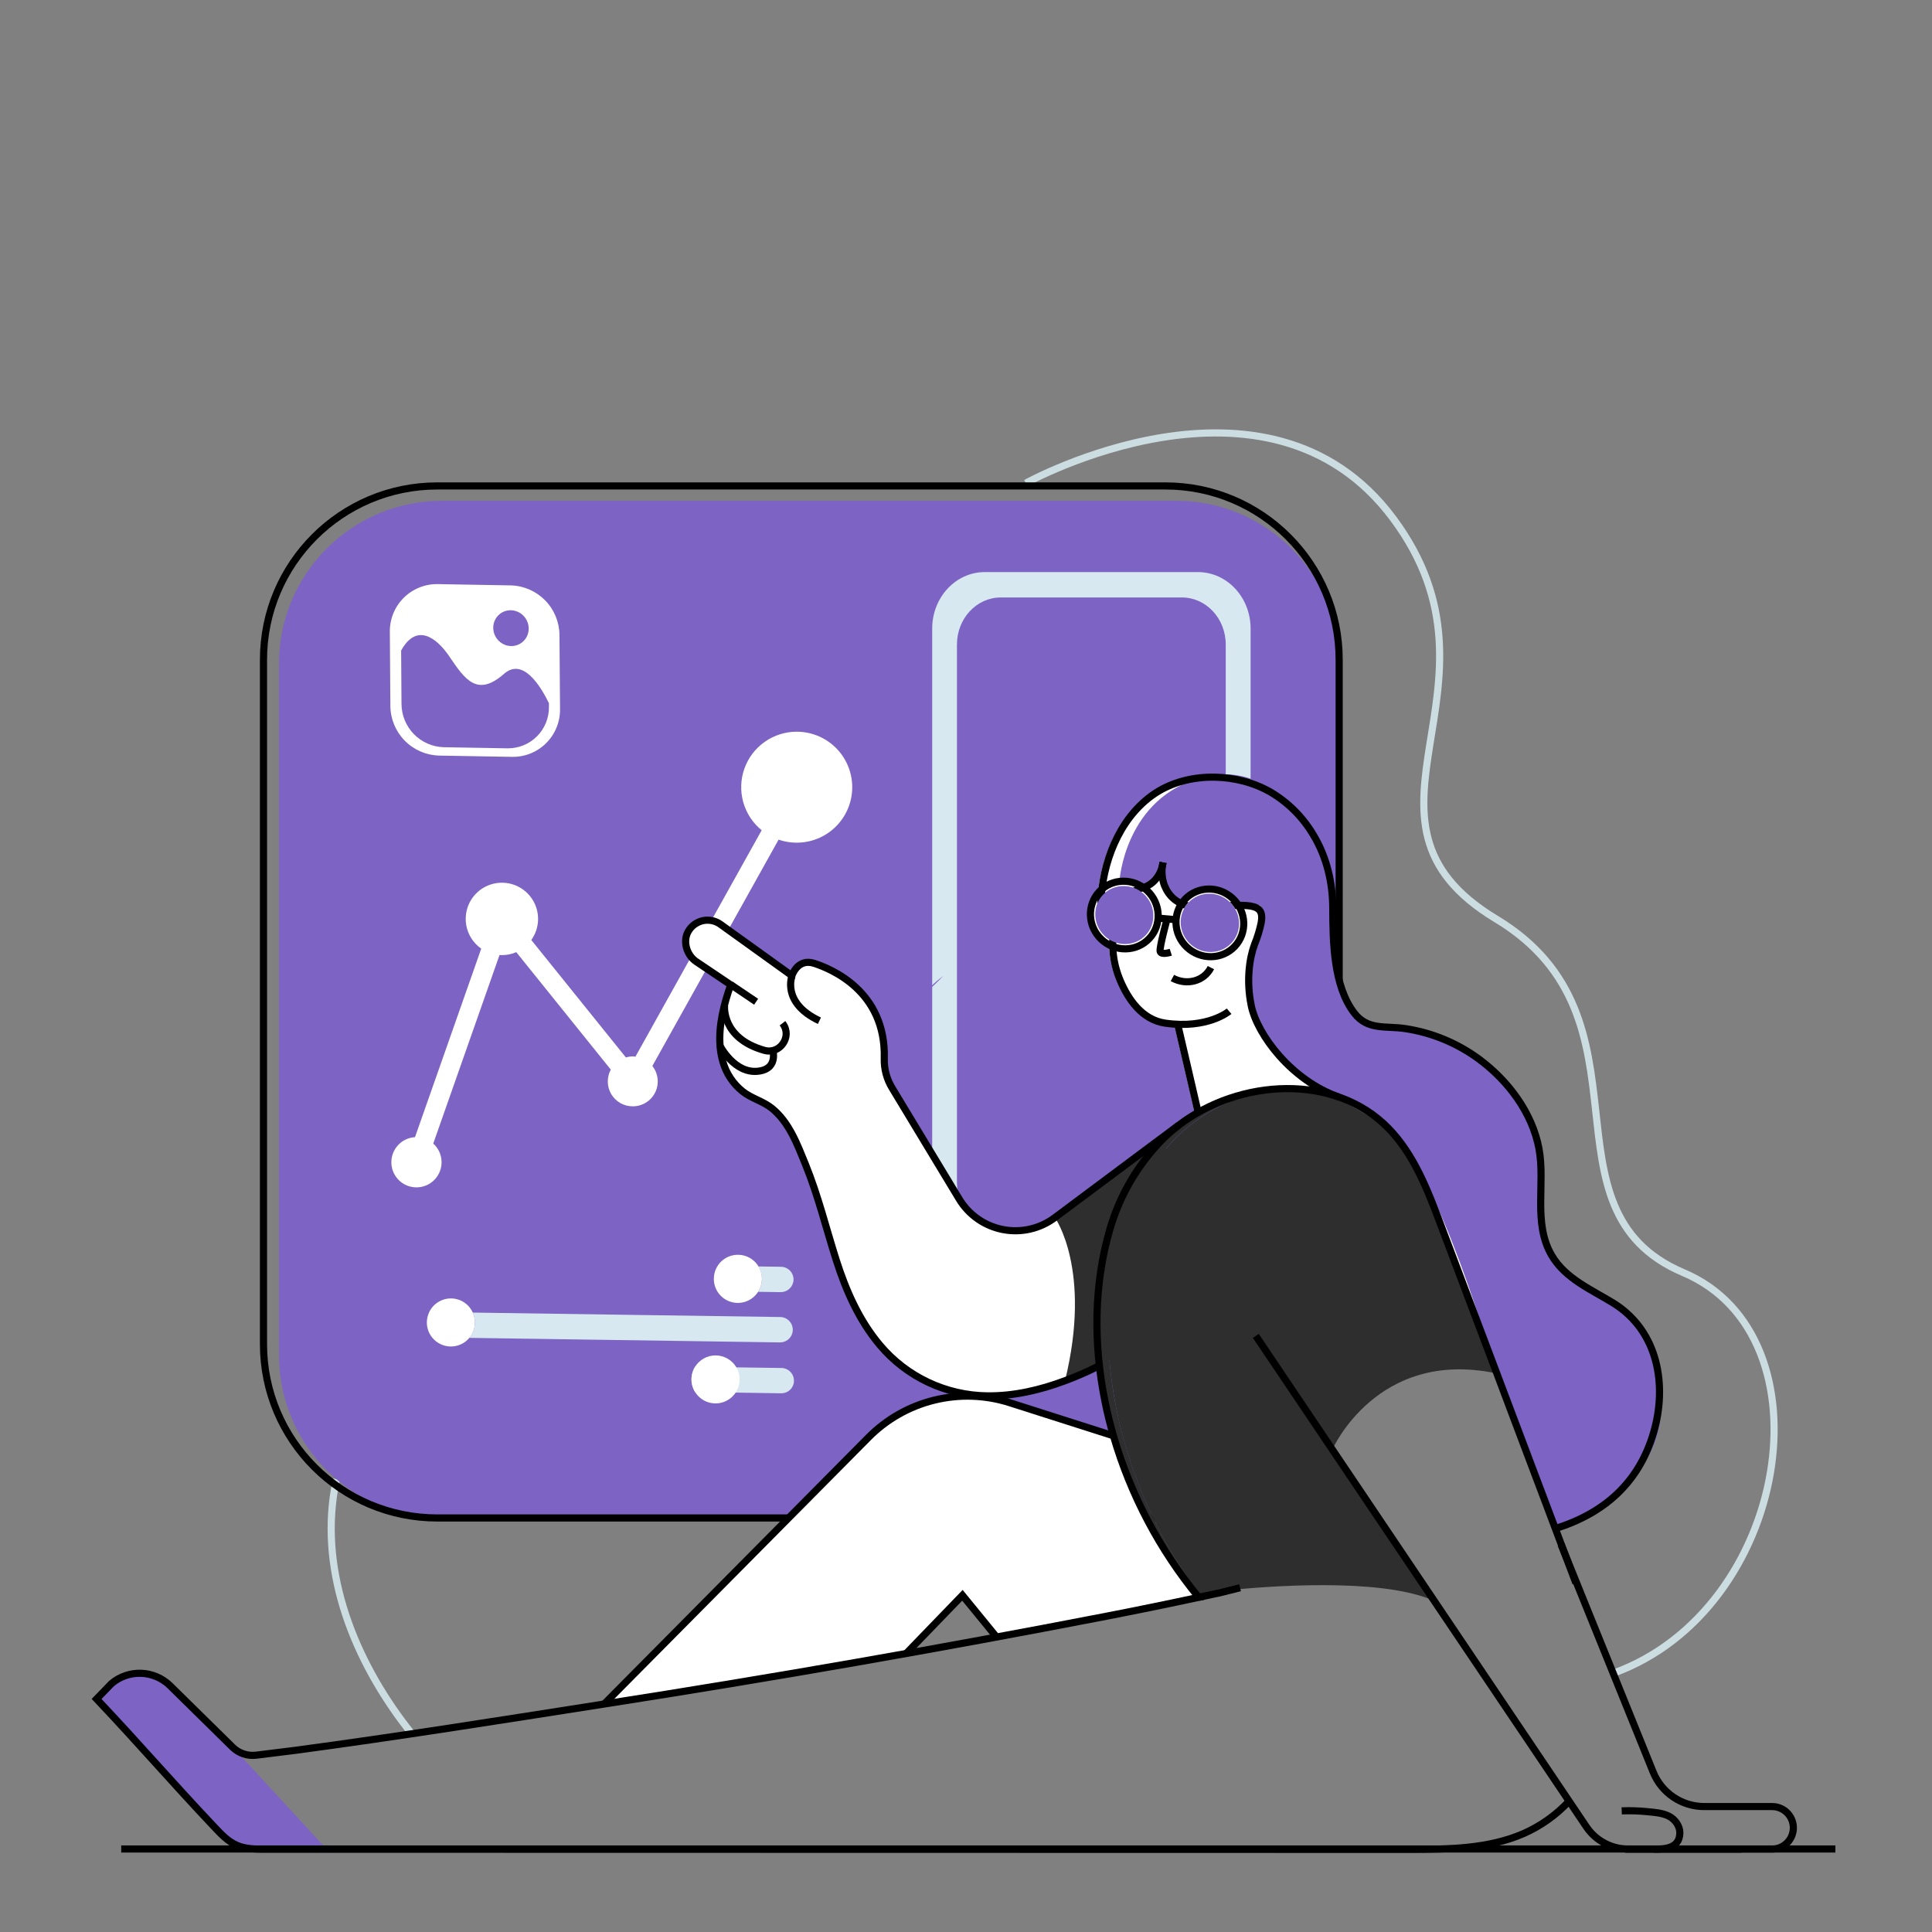 <svg width="354" height="354" viewBox="0 0 354 354" fill="none" xmlns="http://www.w3.org/2000/svg">
<rect x="0" y="0" width="354" height="354" fill="#808080" stroke="none"/>
<path d="M187.974 88.525C187.974 88.525 232.224 64.021 255.266 94.993C278.307 125.964 243.853 150.153 274.123 168.377C304.394 186.601 281.015 221.572 308.461 233.191C335.907 244.809 327.758 295.01 295.59 306.593" stroke="#CCDDE2" stroke-width="1.308" stroke-miterlimit="10"/>
<path d="M61.66 271.04C61.575 271.394 61.504 271.72 61.444 272.07C61.299 272.799 61.164 273.539 61.069 274.29C58.945 289.947 65.819 305.651 75.448 317.669" stroke="#CCDDE2" stroke-width="1.308" stroke-miterlimit="10"/>
<path d="M215.504 91.76H80.981C64.486 91.76 51.114 105.132 51.114 121.627V248.271C51.114 264.766 64.486 278.138 80.981 278.138H215.504C231.999 278.138 245.371 264.766 245.371 248.271V121.627C245.371 105.132 231.999 91.76 215.504 91.76Z" fill="#7D63C4"/>
<path d="M213.526 89.038H80.128C62.538 89.038 48.278 103.298 48.278 120.887V246.288C48.278 263.878 62.538 278.138 80.128 278.138H213.526C231.115 278.138 245.375 263.878 245.375 246.288V120.887C245.375 103.298 231.115 89.038 213.526 89.038Z" stroke="black" stroke-width="1.308" stroke-miterlimit="10"/>
<path d="M211.685 95.424H84.801C68.305 95.424 54.934 108.796 54.934 125.291V244.603C54.934 261.099 68.305 274.47 84.801 274.47H211.685C228.18 274.47 241.552 261.099 241.552 244.603V125.291C241.552 108.796 228.18 95.424 211.685 95.424Z" fill="#7D63C4"/>
<path d="M219.504 104.823H180.43C175.12 104.823 170.805 109.46 170.805 115.17V219.554C170.805 225.275 175.12 229.916 180.43 229.916H219.504C224.814 229.916 229.147 225.275 229.147 219.554V115.17C229.147 109.46 224.829 104.823 219.504 104.823ZM224.599 216.648C224.599 221.42 221.009 225.275 216.57 225.275H183.372C178.933 225.275 175.343 221.42 175.343 216.648V118.102C175.343 113.333 178.933 109.475 183.372 109.475H216.563C221.002 109.475 224.591 113.333 224.591 118.102L224.599 216.648Z" fill="#D7E8F0"/>
<path d="M131.422 236.589L74.156 235.764C73.54 235.754 72.953 235.5 72.524 235.057C72.095 234.614 71.859 234.019 71.869 233.403C71.869 233.191 71.9 232.98 71.961 232.776C72.108 232.291 72.408 231.867 72.816 231.568C73.225 231.268 73.72 231.11 74.227 231.116L131.493 231.959C131.058 232.621 130.814 233.39 130.785 234.182C130.762 235.029 130.983 235.864 131.422 236.589V236.589Z" fill="#7D63C4"/>
<path d="M145.303 235.088C145.157 235.573 144.857 235.998 144.449 236.3C144.042 236.601 143.547 236.762 143.04 236.759L138.906 236.699C139.348 236.007 139.589 235.206 139.602 234.385C139.614 233.564 139.398 232.755 138.977 232.051L143.111 232.111C143.728 232.122 144.314 232.376 144.743 232.819C145.173 233.261 145.409 233.856 145.402 234.472C145.399 234.681 145.366 234.889 145.303 235.088V235.088Z" fill="#D7E8F0"/>
<path d="M145.168 244.31C145.023 244.794 144.724 245.218 144.317 245.518C143.909 245.817 143.415 245.976 142.91 245.97L85.997 245.138C86.629 244.391 86.988 243.451 87.017 242.472C87.044 241.794 86.909 241.12 86.624 240.504L142.973 241.318C143.589 241.33 144.175 241.585 144.603 242.028C145.032 242.47 145.268 243.064 145.26 243.68C145.26 243.893 145.229 244.105 145.168 244.31V244.31Z" fill="#D7E8F0"/>
<path d="M79.154 245.035L74.025 244.968C73.41 244.96 72.823 244.708 72.393 244.267C71.964 243.826 71.727 243.233 71.735 242.618C71.736 242.402 71.768 242.187 71.83 241.98C71.973 241.496 72.272 241.072 72.679 240.774C73.086 240.475 73.58 240.318 74.085 240.327L78.655 240.402C78.392 240.956 78.242 241.558 78.216 242.172C78.177 243.208 78.51 244.224 79.154 245.035Z" fill="#7D63C4"/>
<path d="M127.369 255.064L74.234 254.292C73.619 254.278 73.035 254.022 72.607 253.58C72.179 253.138 71.942 252.546 71.947 251.931C71.949 251.722 71.983 251.515 72.046 251.315C72.192 250.829 72.491 250.404 72.898 250.103C73.306 249.801 73.801 249.641 74.308 249.644L127.362 250.427C126.928 251.122 126.698 251.926 126.698 252.745C126.698 253.565 126.928 254.369 127.362 255.064H127.369Z" fill="#7D63C4"/>
<path d="M145.391 253.638C145.246 254.124 144.946 254.549 144.536 254.848C144.126 255.147 143.629 255.304 143.122 255.294L134.793 255.167L127.359 255.064C126.924 254.369 126.694 253.565 126.694 252.745C126.694 251.926 126.924 251.122 127.359 250.427L134.92 250.54L143.189 250.657C143.804 250.667 144.389 250.92 144.818 251.36C145.246 251.801 145.483 252.393 145.476 253.007C145.481 253.221 145.452 253.433 145.391 253.638Z" fill="#D7E8F0"/>
<path d="M138.906 236.699C138.386 237.513 137.613 238.134 136.705 238.465C135.797 238.797 134.805 238.82 133.883 238.532C132.961 238.243 132.159 237.659 131.602 236.87C131.044 236.081 130.762 235.13 130.799 234.164C130.819 233.586 130.952 233.017 131.192 232.49C131.432 231.964 131.773 231.49 132.196 231.095C132.619 230.7 133.116 230.393 133.658 230.191C134.2 229.989 134.777 229.895 135.355 229.916C135.934 229.935 136.503 230.068 137.03 230.307C137.557 230.546 138.031 230.887 138.426 231.311C138.821 231.734 139.128 232.231 139.33 232.774C139.532 233.316 139.625 233.893 139.603 234.472C139.573 235.263 139.333 236.032 138.906 236.699V236.699Z" fill="white"/>
<g opacity="0.72">
<path opacity="0.72" d="M137.246 233.994C137.149 234.524 136.903 235.015 136.538 235.41C136.36 235.611 136.165 235.795 135.953 235.959C135.84 236.04 135.245 236.525 135.118 236.465C134.325 236.065 133.32 235.049 133.196 234.068C133.176 233.915 133.176 233.759 133.196 233.605C133.24 233.336 133.381 233.092 133.591 232.919C133.801 232.746 134.067 232.655 134.339 232.663C134.515 232.671 134.687 232.72 134.841 232.805C134.995 232.891 135.127 233.01 135.228 233.155C135.383 232.962 135.596 232.824 135.837 232.763C136.077 232.702 136.331 232.721 136.559 232.817C136.788 232.913 136.979 233.081 137.103 233.295C137.228 233.51 137.279 233.759 137.249 234.005L137.246 233.994Z" fill="white"/>
</g>
<path d="M85.997 245.138C85.577 245.641 85.049 246.044 84.453 246.318C83.857 246.591 83.207 246.728 82.552 246.718C81.896 246.708 81.25 246.552 80.663 246.261C80.075 245.97 79.56 245.551 79.154 245.035C78.507 244.221 78.174 243.201 78.216 242.161C78.243 241.547 78.392 240.945 78.655 240.391C79.028 239.625 79.615 238.983 80.345 238.543C81.075 238.103 81.917 237.884 82.769 237.913C83.589 237.938 84.386 238.194 85.068 238.651C85.749 239.109 86.287 239.75 86.62 240.501C86.906 241.116 87.04 241.791 87.013 242.469C86.987 243.448 86.629 244.389 85.997 245.138Z" fill="white"/>
<g opacity="0.72">
<path opacity="0.72" d="M84.666 241.998C84.569 242.528 84.324 243.019 83.958 243.414C83.781 243.617 83.585 243.8 83.37 243.963C83.257 244.044 82.662 244.533 82.538 244.469C81.742 244.069 80.74 243.053 80.616 242.072C80.597 241.918 80.597 241.763 80.616 241.609C80.661 241.34 80.802 241.097 81.012 240.924C81.222 240.751 81.487 240.66 81.76 240.667C81.936 240.675 82.107 240.724 82.261 240.809C82.415 240.895 82.548 241.014 82.648 241.159C82.803 240.965 83.017 240.827 83.258 240.766C83.499 240.705 83.753 240.724 83.982 240.821C84.21 240.917 84.401 241.086 84.526 241.301C84.65 241.516 84.7 241.766 84.669 242.012L84.666 241.998Z" fill="white"/>
</g>
<path d="M134.792 255.167C134.263 255.968 133.487 256.574 132.582 256.894C131.676 257.214 130.691 257.23 129.776 256.939C128.861 256.648 128.066 256.067 127.512 255.283C126.957 254.5 126.673 253.556 126.703 252.597C126.733 251.829 126.96 251.081 127.362 250.427C127.765 249.782 128.328 249.252 128.996 248.888C129.663 248.524 130.414 248.339 131.174 248.351C131.935 248.362 132.68 248.57 133.336 248.953C133.993 249.337 134.54 249.883 134.923 250.54C135.345 251.257 135.551 252.081 135.518 252.912C135.487 253.716 135.236 254.496 134.792 255.167V255.167Z" fill="white"/>
<g opacity="0.72">
<path opacity="0.72" d="M133.16 252.434C133.065 252.964 132.819 253.456 132.452 253.85C132.275 254.052 132.078 254.236 131.865 254.399C131.751 254.484 131.157 254.969 131.033 254.905C130.236 254.505 129.235 253.489 129.111 252.508C129.089 252.354 129.089 252.198 129.111 252.045C129.146 251.823 129.247 251.617 129.4 251.454C129.554 251.291 129.754 251.177 129.973 251.129C130.192 251.081 130.42 251.1 130.628 251.184C130.836 251.268 131.014 251.412 131.139 251.599C131.295 251.406 131.509 251.269 131.749 251.209C131.989 251.148 132.242 251.168 132.47 251.263C132.699 251.359 132.89 251.526 133.015 251.74C133.14 251.954 133.192 252.202 133.164 252.448L133.16 252.434Z" fill="white"/>
</g>
<path d="M71.43 115.8L71.529 129.376C71.553 131.743 72.492 134.009 74.149 135.699C75.806 137.39 78.052 138.374 80.418 138.446L93.87 138.68C95.024 138.694 96.169 138.478 97.238 138.042C98.306 137.607 99.277 136.962 100.092 136.145C100.907 135.328 101.55 134.357 101.983 133.287C102.417 132.217 102.631 131.072 102.614 129.918L102.511 116.346C102.49 113.976 101.553 111.707 99.896 110.014C98.239 108.32 95.99 107.334 93.622 107.262L80.17 107.025C79.015 107.01 77.87 107.228 76.8 107.664C75.731 108.101 74.76 108.747 73.945 109.565C73.13 110.384 72.488 111.357 72.056 112.428C71.624 113.499 71.411 114.646 71.43 115.8V115.8Z" fill="white"/>
<path d="M73.498 119.206L73.568 129.033C73.59 131.089 74.406 133.058 75.846 134.526C77.285 135.995 79.237 136.85 81.293 136.913L92.975 137.115C93.978 137.129 94.974 136.943 95.903 136.566C96.833 136.189 97.677 135.629 98.387 134.919C99.096 134.21 99.656 133.366 100.033 132.436C100.41 131.506 100.597 130.51 100.582 129.507V128.842C98.943 125.489 95.75 120.473 92.344 123.472C87.434 127.787 85.187 124.502 82.326 120.268C79.916 116.724 76.284 114.137 73.498 119.206Z" fill="#7D63C4"/>
<path d="M95.455 117.852C96.937 116.867 97.319 114.836 96.309 113.315C95.298 111.794 93.278 111.359 91.796 112.344C90.314 113.329 89.932 115.36 90.942 116.881C91.953 118.402 93.974 118.836 95.455 117.852Z" fill="#7D63C4"/>
<path d="M145.986 134.07C143.886 134.068 141.836 134.717 140.119 135.927C138.402 137.137 137.103 138.849 136.398 140.828C135.694 142.807 135.62 144.956 136.186 146.979C136.753 149.001 137.932 150.799 139.561 152.124L116.431 193.613C116.267 193.587 116.101 193.571 115.935 193.564C115.51 193.57 115.089 193.635 114.682 193.758L97.35 172.235C98.117 171.166 98.549 169.893 98.59 168.578C98.631 167.263 98.281 165.966 97.582 164.851C96.884 163.736 95.87 162.854 94.669 162.317C93.468 161.78 92.135 161.612 90.838 161.836C89.542 162.059 88.341 162.663 87.388 163.57C86.436 164.478 85.775 165.648 85.49 166.932C85.205 168.217 85.308 169.557 85.787 170.782C86.266 172.008 87.098 173.063 88.178 173.814L76.039 208.364C74.978 208.426 73.97 208.854 73.188 209.576C72.406 210.297 71.898 211.266 71.751 212.32C71.603 213.373 71.825 214.445 72.378 215.353C72.932 216.262 73.783 216.95 74.787 217.302C75.791 217.653 76.885 217.646 77.885 217.282C78.884 216.918 79.726 216.218 80.268 215.303C80.81 214.388 81.018 213.313 80.857 212.262C80.696 211.21 80.176 210.247 79.385 209.536L91.527 174.986C91.675 174.986 91.821 175.007 91.969 175.007C92.874 175.007 93.769 174.823 94.6 174.465L111.917 195.985C111.54 196.68 111.35 197.461 111.366 198.251C111.382 199.042 111.604 199.814 112.009 200.493C112.415 201.172 112.99 201.733 113.678 202.122C114.367 202.511 115.145 202.714 115.935 202.711C116.794 202.715 117.637 202.477 118.367 202.023C119.096 201.569 119.683 200.919 120.058 200.146C120.434 199.374 120.584 198.511 120.491 197.657C120.398 196.803 120.065 195.993 119.532 195.319L142.662 153.845C144.059 154.328 145.544 154.501 147.014 154.352C148.485 154.203 149.905 153.735 151.176 152.981C152.447 152.227 153.538 151.205 154.374 149.986C155.209 148.767 155.769 147.38 156.014 145.923C156.259 144.465 156.183 142.972 155.792 141.547C155.401 140.121 154.704 138.799 153.749 137.67C152.795 136.542 151.606 135.636 150.265 135.014C148.924 134.392 147.464 134.07 145.986 134.07V134.07Z" fill="white"/>
<path d="M302.925 250.321C302.9 250.211 302.875 250.105 302.84 249.995C301.696 245.904 299.341 242.255 296.086 239.527C296.047 239.506 296.001 239.467 295.962 239.442C295.661 239.226 295.346 239.017 295.031 238.812C294.606 238.547 294.167 238.292 293.732 238.037C293.695 238.011 293.654 237.991 293.611 237.977C291.926 237.191 290.322 236.243 288.822 235.145L288.747 235.095C286.722 233.75 284.892 232.185 283.628 230.015C283.6 229.969 283.576 229.921 283.558 229.87C283.533 229.87 283.533 229.831 283.522 229.82C282.358 228.05 281.653 226.111 281.798 224.096V224.036C281.444 220.751 281.798 217.292 281.664 213.958C281.664 213.752 281.664 213.547 281.628 213.338C281.593 213.129 281.593 212.878 281.579 212.673C281.592 212.605 281.592 212.535 281.579 212.467C281.531 211.808 281.445 211.152 281.324 210.503C280.173 204.269 276.17 198.714 271.27 194.799C271.159 194.705 271.041 194.619 270.916 194.544C265.422 190.516 259.408 188.951 255.468 188.346C255.431 188.341 255.394 188.341 255.358 188.346C253.878 188.236 252.473 188.261 251.174 187.967C251.149 187.967 251.124 187.967 251.114 187.967C249.66 187.685 248.362 186.873 247.474 185.687C247.139 185.256 246.839 184.798 246.579 184.317C246.542 184.29 246.516 184.251 246.504 184.208C245.484 182.62 244.811 180.834 244.529 178.968C244.494 178.788 244.444 178.614 244.419 178.434C243.57 174.398 243.545 170.009 243.524 166.38C243.195 160.79 240.709 153.587 236.391 148.457C236.391 148.457 236.391 148.432 236.366 148.432C235.114 147.18 233.703 146.096 232.171 145.207C228.295 143.037 223.847 142.11 219.427 142.552C219.427 142.552 219.427 142.552 219.402 142.552C219.395 142.55 219.388 142.55 219.381 142.552C216.662 142.782 214.028 143.61 211.667 144.977C210.8 145.476 209.978 146.052 209.214 146.698C204.612 150.648 201.975 156.822 201.246 162.911C201.185 163.382 201.15 163.845 201.125 164.327C201.113 164.383 201.113 164.441 201.125 164.497C200.551 165.279 200.211 166.208 200.145 167.177C200.079 168.251 200.338 169.319 200.887 170.245C201.436 171.17 202.251 171.909 203.224 172.366V172.462C203.224 172.777 203.224 173.106 203.224 173.421C203.295 175.575 203.765 177.697 204.609 179.68C206.025 183.025 208.549 186.845 212.828 187.45C213.589 187.559 214.355 187.628 215.122 187.659L217.147 196.318L218.882 203.823C226.447 199.518 235.81 198.219 243.8 200.732H243.825C247.565 201.865 250.963 203.916 253.708 206.697C262.587 213.936 272.58 248.391 273.178 250.526C273.181 250.551 273.189 250.575 273.203 250.597C273.203 250.597 273.203 250.597 273.203 250.621C273.203 250.646 273.203 250.657 273.228 250.682C273.254 250.782 273.29 250.88 273.338 250.972C273.373 251.082 273.412 251.191 273.458 251.301L273.713 251.956C275.483 256.526 281.196 271.426 282.467 275.104C283.986 279.448 285.172 279.788 285.172 279.788C285.237 279.773 285.299 279.748 285.356 279.713L285.597 279.618C289.431 278.064 292.986 275.898 296.125 273.203C296.149 273.203 296.149 273.203 296.149 273.178C299.055 270.225 301.162 266.581 302.274 262.59C303.5 258.617 303.723 254.402 302.925 250.321V250.321Z" fill="white"/>
<path d="M205.111 161.505C205.111 161.505 206.035 146.029 220.489 142.389C234.942 138.75 243.559 155.551 244.207 166.323C244.854 177.096 244.207 184.533 251.803 187.917C251.803 187.917 273.751 187.652 281.83 207.823C281.83 207.823 282.924 217.699 282.478 224.057C282.032 230.415 289.965 235.991 294.287 237.955C298.609 239.92 306.125 247.903 304.082 260.941C302.04 273.978 285.851 279.777 285.851 279.777C285.851 279.777 284.658 279.423 283.143 275.086C281.628 270.75 273.872 250.632 273.872 250.632C273.872 250.632 263.539 214.17 254.366 206.708C249.318 202.594 243.906 200.732 240.341 198.566C236.585 196.282 234.78 193.766 233.526 192.151C231.08 189.004 226.744 184.25 229.88 173.035C233.017 161.821 229.855 167.474 226.903 165.895C226.903 165.895 223.243 160.231 217.72 164.238C212.198 168.246 213.543 158.489 213.543 158.489L211.118 161.753C211.118 161.753 207.316 162.507 205.111 161.505Z" fill="#7D63C4"/>
<path d="M169.007 182.597C169.163 182.377 169.361 182.147 169.527 181.917C169.694 181.687 169.902 181.467 170.097 181.248C170.73 180.566 171.416 179.934 172.147 179.358C172.377 179.173 172.607 179.004 172.837 178.837L169.007 182.597Z" fill="#7D63C4"/>
<path d="M59.804 338.778H48.498C46.763 338.778 44.983 338.778 43.382 338.07C41.782 337.362 40.55 336.095 39.379 334.834C31.208 326.211 25.874 319.931 17.7 311.283L20.44 308.451C21.941 307.186 23.857 306.519 25.819 306.578C27.782 306.636 29.654 307.417 31.077 308.769L42.657 320.143L59.804 338.778Z" fill="#7D63C4"/>
<path d="M219.611 292.953C213.987 294.168 208.336 295.324 202.658 296.422C195.962 297.72 189.265 298.99 182.565 300.231L176.316 292.588L166.05 303.236C147.628 306.54 129.171 309.637 110.678 312.525L110.763 312.44L159.108 263.656C162.413 260.319 166.574 257.959 171.134 256.838C175.694 255.717 180.476 255.877 184.95 257.301L203.992 263.376C207.139 274.192 212.453 284.255 219.611 292.953V292.953Z" fill="white"/>
<path d="M205.476 225.594C203.086 233.867 202.527 242.671 203.511 251.461C203.747 253.714 204.101 255.956 204.573 258.187C205.009 260.417 205.568 262.612 206.198 264.806C209.057 274.62 213.634 283.849 219.717 292.064C219.477 292.114 219.247 292.174 219.038 292.22C212.174 283.69 207.062 273.887 203.996 263.376C203.387 261.252 202.856 259.128 202.432 257.004C202.007 254.88 201.653 252.689 201.412 250.519C200.467 242.041 201.012 233.552 203.317 225.583C205.01 219.712 208.058 214.321 212.216 209.844C213.253 208.719 214.38 207.679 215.586 206.736L215.646 206.69L215.841 206.545L215.926 206.471C217.064 205.606 218.26 204.821 219.505 204.12C222.226 202.57 225.153 201.414 228.199 200.686C226.143 201.383 224.158 202.273 222.27 203.345C220.977 204.075 219.736 204.893 218.556 205.795L218.471 205.865L218.277 206.01H218.255L218.195 206.056C216.945 207.031 215.777 208.106 214.701 209.271C210.395 213.917 207.235 219.508 205.476 225.594V225.594Z" fill="#2E2E2E"/>
<path d="M244.122 265.613C244.122 265.613 253.97 278.127 262.176 293.07C252.377 289.105 232.51 290.592 224.545 291.42C223.488 291.471 222.434 291.589 221.391 291.774C221.326 291.775 221.26 291.784 221.197 291.799C221.173 291.801 221.149 291.801 221.126 291.799C220.616 291.898 220.142 291.983 219.71 292.078C213.627 283.864 209.049 274.635 206.191 264.82C205.56 262.626 205.001 260.431 204.566 258.201C204.13 255.97 203.752 253.723 203.504 251.475C202.52 242.685 203.079 233.881 205.468 225.608C207.232 219.52 210.396 213.93 214.708 209.285C215.783 208.12 216.952 207.045 218.202 206.071L218.262 206.025H218.283L218.478 205.879L218.563 205.809C219.743 204.907 220.983 204.089 222.276 203.359C224.164 202.287 226.15 201.397 228.206 200.7C233.615 199.391 239.3 199.43 244.43 201.054H244.454C247.474 202.548 250.993 204.294 254.338 207.023C259.057 211.848 261.553 218.351 263.932 224.68C267.217 233.412 270.511 242.135 273.815 250.848C273.817 250.875 273.825 250.9 273.84 250.922C273.84 250.922 273.84 250.922 273.84 250.947C273.84 250.972 273.84 250.983 273.865 251.007C273.89 251.108 273.927 251.205 273.974 251.298C274.008 251.41 274.049 251.519 274.095 251.627C252.246 247.06 244.122 265.613 244.122 265.613Z" fill="#2E2E2E"/>
<path d="M215.586 206.736C214.38 207.674 213.251 208.709 212.212 209.83C208.055 214.307 205.006 219.698 203.313 225.569C201.008 233.537 200.463 242.026 201.408 250.505C201.129 250.66 200.838 250.795 200.548 250.94C194.459 253.91 187.73 256.094 180.89 256.045C177.14 256.003 173.442 255.154 170.049 253.553C166.657 251.952 163.65 249.639 161.233 246.77C157.413 242.246 154.999 236.777 153.215 231.194C151.335 225.3 149.905 219.381 147.576 213.646C146.085 209.993 144.595 205.894 141.381 203.324C139.731 202.014 137.667 201.554 136.032 200.244C134.294 198.848 133.036 196.944 132.431 194.799C132.164 193.875 131.993 192.926 131.922 191.967V191.967C131.617 188.183 132.63 184.229 133.872 180.724L127.532 176.455C125.808 175.29 125.054 172.77 126.074 170.961C126.366 170.444 126.766 169.997 127.248 169.649C127.729 169.302 128.28 169.064 128.863 168.95C129.404 168.847 129.961 168.855 130.499 168.974C131.037 169.092 131.545 169.319 131.992 169.64L145.09 179.05C145.09 179.05 146.099 175.789 149.19 176.795C152.078 177.74 162.362 181.779 162.008 194.247C161.959 196.147 162.461 198.021 163.452 199.642L175.75 219.99C176.622 221.429 177.785 222.67 179.166 223.632C180.547 224.594 182.114 225.256 183.766 225.575C185.418 225.894 187.119 225.863 188.758 225.484C190.398 225.105 191.939 224.386 193.284 223.374L214.811 207.32L215.586 206.736Z" fill="white"/>
<path d="M219.615 212.449L205.101 248.345L201.366 250.09L195.143 252.99C200.127 232.603 193.288 223.098 193.288 223.098L211.31 209.646C211.575 209.745 211.841 209.83 212.12 209.925C215.83 211.15 219.615 212.449 219.615 212.449Z" fill="#2E2E2E"/>
<path d="M227.215 290.921C220.896 292.486 225.99 291.3 219.636 292.67" stroke="black" stroke-width="1.308" stroke-miterlimit="10"/>
<path d="M288.75 290.075C288.071 288.28 287.391 286.485 286.726 284.691L286.651 284.506C279.099 264.446 271.537 244.397 263.963 224.358C261.584 218.039 259.089 211.526 254.37 206.701C244.536 196.661 227.183 197.617 215.965 206.18L215.88 206.251L215.805 206.301C214.529 207.29 213.336 208.383 212.24 209.568C208.082 214.047 205.034 219.439 203.341 225.311C200.442 235.315 200.321 246.143 202.456 256.732C202.877 258.877 203.412 260.997 204.017 263.104C207.166 273.919 212.481 283.982 219.639 292.68C214.01 293.891 208.359 295.047 202.686 296.15C172.126 302.073 141.465 307.433 110.703 312.228C92.195 315.127 72.587 318.246 54.031 320.724L46.951 321.599C46.175 321.696 45.388 321.62 44.646 321.375C43.904 321.13 43.225 320.722 42.66 320.183V320.183L31.077 308.787C29.654 307.435 27.782 306.654 25.819 306.595C23.857 306.537 21.941 307.204 20.44 308.469L17.7 311.301C25.874 319.949 31.208 326.229 39.382 334.877C40.572 336.137 41.797 337.422 43.386 338.113C44.975 338.803 46.767 338.821 48.501 338.821H58.64C67.214 338.821 75.792 338.821 84.376 338.821L258.165 338.856C265.284 338.856 272.643 338.81 279.171 335.96C282.321 334.568 285.154 332.551 287.501 330.031" stroke="black" stroke-width="1.308" stroke-miterlimit="10"/>
<path d="M230.1 244.77L290.673 334.728C291.518 335.982 292.657 337.009 293.992 337.719C295.326 338.43 296.815 338.802 298.326 338.803H324.703C325.736 338.803 326.726 338.393 327.457 337.662C328.187 336.932 328.597 335.942 328.597 334.909C328.597 333.876 328.187 332.886 327.457 332.155C326.726 331.425 325.736 331.015 324.703 331.015H312.263C310.254 331.015 308.291 330.415 306.625 329.292C304.959 328.168 303.667 326.573 302.914 324.71L286.032 282.995" stroke="black" stroke-width="1.308" stroke-miterlimit="10"/>
<path d="M110.699 312.228L110.784 312.143L159.134 263.376C162.437 260.039 166.598 257.678 171.158 256.554C175.717 255.43 180.499 255.585 184.976 257.004L204.014 263.082" stroke="black" stroke-width="1.308" stroke-miterlimit="10"/>
<path d="M288.917 290.135L288.747 290.075" stroke="black" stroke-width="1.308" stroke-miterlimit="10"/>
<path d="M182.66 300.029L176.345 292.305L165.969 303.045" stroke="black" stroke-width="1.308" stroke-miterlimit="10"/>
<path d="M255.255 207.839V207.83" stroke="black" stroke-width="1.308" stroke-miterlimit="10"/>
<path d="M297.147 331.804C298.736 331.745 300.327 331.796 301.909 331.957C303.201 332.088 304.55 332.165 305.771 332.767C306.787 333.27 307.845 334.477 307.792 335.953C307.697 338.835 304.677 338.814 303.024 338.814" stroke="black" stroke-width="1.308" stroke-miterlimit="10"/>
<path d="M297.781 338.803H303.02H303.095H319.135" stroke="black" stroke-width="1.308" stroke-miterlimit="10"/>
<path d="M201.426 250.225C201.426 250.225 201.39 250.225 201.376 250.25C201.111 250.395 200.842 250.526 200.565 250.66C198.799 251.53 196.989 252.307 195.142 252.99C190.583 254.7 185.768 255.822 180.908 255.765C177.157 255.723 173.458 254.873 170.065 253.273C166.672 251.672 163.664 249.359 161.247 246.49C157.427 241.966 155.016 236.497 153.232 230.914C151.352 225.02 149.922 219.101 147.593 213.367C146.102 209.717 144.609 205.617 141.398 203.044C139.748 201.734 137.684 201.274 136.049 199.964C134.312 198.567 133.052 196.664 132.445 194.52C132.181 193.595 132.011 192.646 131.939 191.688V191.688C131.635 187.903 132.647 183.953 133.889 180.448L127.546 176.179C125.825 175.014 125.068 172.494 126.091 170.685C126.383 170.168 126.783 169.72 127.265 169.373C127.747 169.026 128.298 168.788 128.88 168.674C129.422 168.571 129.978 168.579 130.516 168.698C131.054 168.816 131.562 169.043 132.01 169.364L145.108 178.774C145.108 178.774 146.117 175.513 149.207 176.519C152.092 177.464 162.376 181.503 162.025 193.971C161.976 195.871 162.478 197.744 163.47 199.366L175.764 219.717C176.636 221.154 177.799 222.393 179.179 223.353C180.558 224.314 182.124 224.974 183.774 225.293C185.425 225.611 187.124 225.58 188.761 225.202C190.399 224.824 191.94 224.108 193.284 223.098L211.306 209.646L214.81 207.041L215.66 206.41L215.855 206.265L215.94 206.194" stroke="black" stroke-width="1.308" stroke-miterlimit="10"/>
<path d="M145.14 178.742C145.14 178.742 143.097 183.715 150.142 187.029" stroke="black" stroke-width="1.308" stroke-miterlimit="10"/>
<path d="M132.767 184.19C132.767 184.19 132.059 190.208 140.056 192.456C142.888 193.252 145.182 189.978 143.458 187.599L143.373 187.489" stroke="black" stroke-width="1.308" stroke-miterlimit="10"/>
<path d="M131.922 191.62C131.922 191.62 134.591 196.849 139.002 196.268C142.896 195.755 141.48 191.949 141.48 191.949" stroke="black" stroke-width="1.308" stroke-miterlimit="10"/>
<path d="M133.897 180.416L138.545 183.549" stroke="black" stroke-width="1.308" stroke-miterlimit="10"/>
<path d="M284.97 280.081C293.926 277.292 300.259 271.702 302.956 262.594C305.541 253.864 303.859 243.938 295.696 238.819C291.628 236.295 286.825 234.323 284.301 230.001C280.856 224.089 283.178 216.878 281.989 210.481C280.753 203.84 276.286 197.957 270.93 194.013C266.96 191.105 262.344 189.203 257.478 188.47C253.885 187.928 250.614 188.824 248.157 185.638C244.263 180.607 244.235 172.388 244.203 166.331C244.182 161.679 243.084 157.049 240.691 153.059L240.638 152.971C238.739 149.755 236.061 147.069 232.85 145.161C226.832 141.678 218.389 141.356 212.318 144.938C211.452 145.456 210.632 146.048 209.868 146.708C204.258 151.512 201.574 159.629 201.705 166.858" stroke="black" stroke-width="1.308" stroke-miterlimit="10"/>
<path d="M213.108 158.022C212.796 160.146 211.501 162.114 209.214 162.706C206.615 163.364 205.238 165.892 204.509 168.433C203.471 172.16 203.739 176.13 205.27 179.683C206.686 183.025 209.217 186.848 213.494 187.471C221.321 188.587 225.211 185.287 225.211 185.287" stroke="black" stroke-width="1.308" stroke-miterlimit="10"/>
<path d="M219.629 169.396C220.372 169.396 220.974 168.794 220.974 168.051C220.974 167.308 220.372 166.706 219.629 166.706C218.886 166.706 218.284 167.308 218.284 168.051C218.284 168.794 218.886 169.396 219.629 169.396Z" fill="black"/>
<path d="M207.812 168.508C208.555 168.508 209.157 167.905 209.157 167.162C209.157 166.419 208.555 165.817 207.812 165.817C207.069 165.817 206.467 166.419 206.467 167.162C206.467 167.905 207.069 168.508 207.812 168.508Z" fill="black"/>
<path d="M213.108 158.022C212.807 159.301 212.853 160.636 213.239 161.891C213.3 162.096 213.378 162.295 213.473 162.486C214.404 164.681 216.574 166.426 220.418 166.21C228.787 165.746 231.771 165.201 231.091 169.06C230.808 170.416 230.402 171.743 229.877 173.025C228.957 175.46 228.316 179.659 229.261 184.218V184.243C230.351 189.578 236.649 197.999 245.365 201.03" stroke="black" stroke-width="1.308" stroke-miterlimit="10"/>
<path d="M213.844 168.377C213.844 168.377 212.428 173.538 212.573 174.299C212.719 175.06 214.524 174.473 214.524 174.473" stroke="black" stroke-width="1.308" stroke-miterlimit="10"/>
<path d="M214.818 179.198C217.519 180.657 220.648 179.736 221.873 177.297" stroke="black" stroke-width="1.308" stroke-miterlimit="10"/>
<path d="M226.246 173.406C228.569 170.945 228.409 167.021 225.888 164.642C223.367 162.262 219.441 162.328 217.118 164.789C214.794 167.25 214.955 171.174 217.475 173.554C219.996 175.933 223.923 175.867 226.246 173.406Z" stroke="black" stroke-width="1.308" stroke-miterlimit="10"/>
<path d="M210.571 171.97C212.894 169.509 212.734 165.585 210.214 163.205C207.693 160.826 203.766 160.892 201.443 163.353C199.12 165.814 199.28 169.738 201.801 172.117C204.322 174.497 208.248 174.431 210.571 171.97Z" stroke="black" stroke-width="1.308" stroke-miterlimit="10"/>
<path d="M205.876 163.353C206.007 163.353 206.141 163.353 206.276 163.371C207.425 163.48 208.488 164.031 209.239 164.908C209.991 165.785 210.373 166.919 210.304 168.072C210.242 169.132 209.774 170.127 208.999 170.852C208.223 171.576 207.199 171.975 206.138 171.966C206.003 171.966 205.868 171.959 205.734 171.945C204.585 171.837 203.522 171.287 202.771 170.41C202.019 169.534 201.637 168.4 201.706 167.247C201.767 166.187 202.235 165.191 203.011 164.466C203.788 163.741 204.813 163.343 205.876 163.353V163.353ZM205.876 162.444C204.585 162.437 203.34 162.924 202.396 163.804C201.452 164.685 200.88 165.892 200.796 167.18C200.713 168.57 201.173 169.938 202.079 170.994C202.985 172.051 204.267 172.714 205.653 172.844C205.814 172.861 205.976 172.87 206.138 172.869C207.425 172.875 208.666 172.39 209.609 171.514C210.552 170.637 211.126 169.434 211.214 168.15C211.297 166.76 210.837 165.393 209.931 164.336C209.025 163.279 207.743 162.616 206.357 162.486C206.197 162.469 206.036 162.461 205.876 162.461V162.444Z" fill="white"/>
<path d="M215.487 168.525L212.198 168.224" stroke="black" stroke-width="1.308" stroke-miterlimit="10"/>
<path d="M221.547 164.66C221.684 164.66 221.821 164.667 221.958 164.681C223.141 164.795 224.234 165.363 225.008 166.265C225.782 167.167 226.177 168.333 226.11 169.52C226.044 170.611 225.561 171.636 224.762 172.382C223.962 173.127 222.906 173.537 221.813 173.527C221.678 173.527 221.537 173.527 221.402 173.51C220.218 173.395 219.125 172.827 218.351 171.924C217.577 171.022 217.182 169.854 217.25 168.667C217.316 167.575 217.799 166.551 218.598 165.805C219.398 165.06 220.454 164.649 221.547 164.66V164.66ZM221.547 163.75C220.225 163.743 218.95 164.242 217.983 165.144C217.015 166.046 216.429 167.283 216.343 168.603C216.255 170.028 216.725 171.431 217.654 172.515C218.582 173.599 219.896 174.28 221.317 174.412C221.482 174.429 221.647 174.438 221.813 174.437C223.135 174.443 224.41 173.945 225.377 173.043C226.345 172.141 226.931 170.903 227.017 169.584C227.105 168.162 226.637 166.761 225.713 165.677C224.788 164.594 223.479 163.911 222.061 163.775C221.896 163.758 221.73 163.749 221.565 163.75H221.547Z" fill="white"/>
<path d="M209.923 171.358C211.916 169.246 211.778 165.88 209.616 163.839C207.454 161.798 204.085 161.854 202.092 163.965C200.099 166.077 200.236 169.443 202.399 171.484C204.561 173.525 207.93 173.469 209.923 171.358Z" fill="#7D63C4"/>
<path d="M225.619 172.807C227.622 170.686 227.484 167.304 225.312 165.253C223.139 163.203 219.755 163.26 217.753 165.381C215.75 167.502 215.888 170.884 218.06 172.935C220.233 174.985 223.617 174.928 225.619 172.807Z" fill="#7D63C4"/>
<path d="M219.632 204.244L217.799 196.325L215.809 187.79" stroke="black" stroke-width="1.308" stroke-miterlimit="10"/>
<path d="M336.3 338.789H22.21" stroke="black" stroke-width="1.308" stroke-miterlimit="10"/>
</svg>
